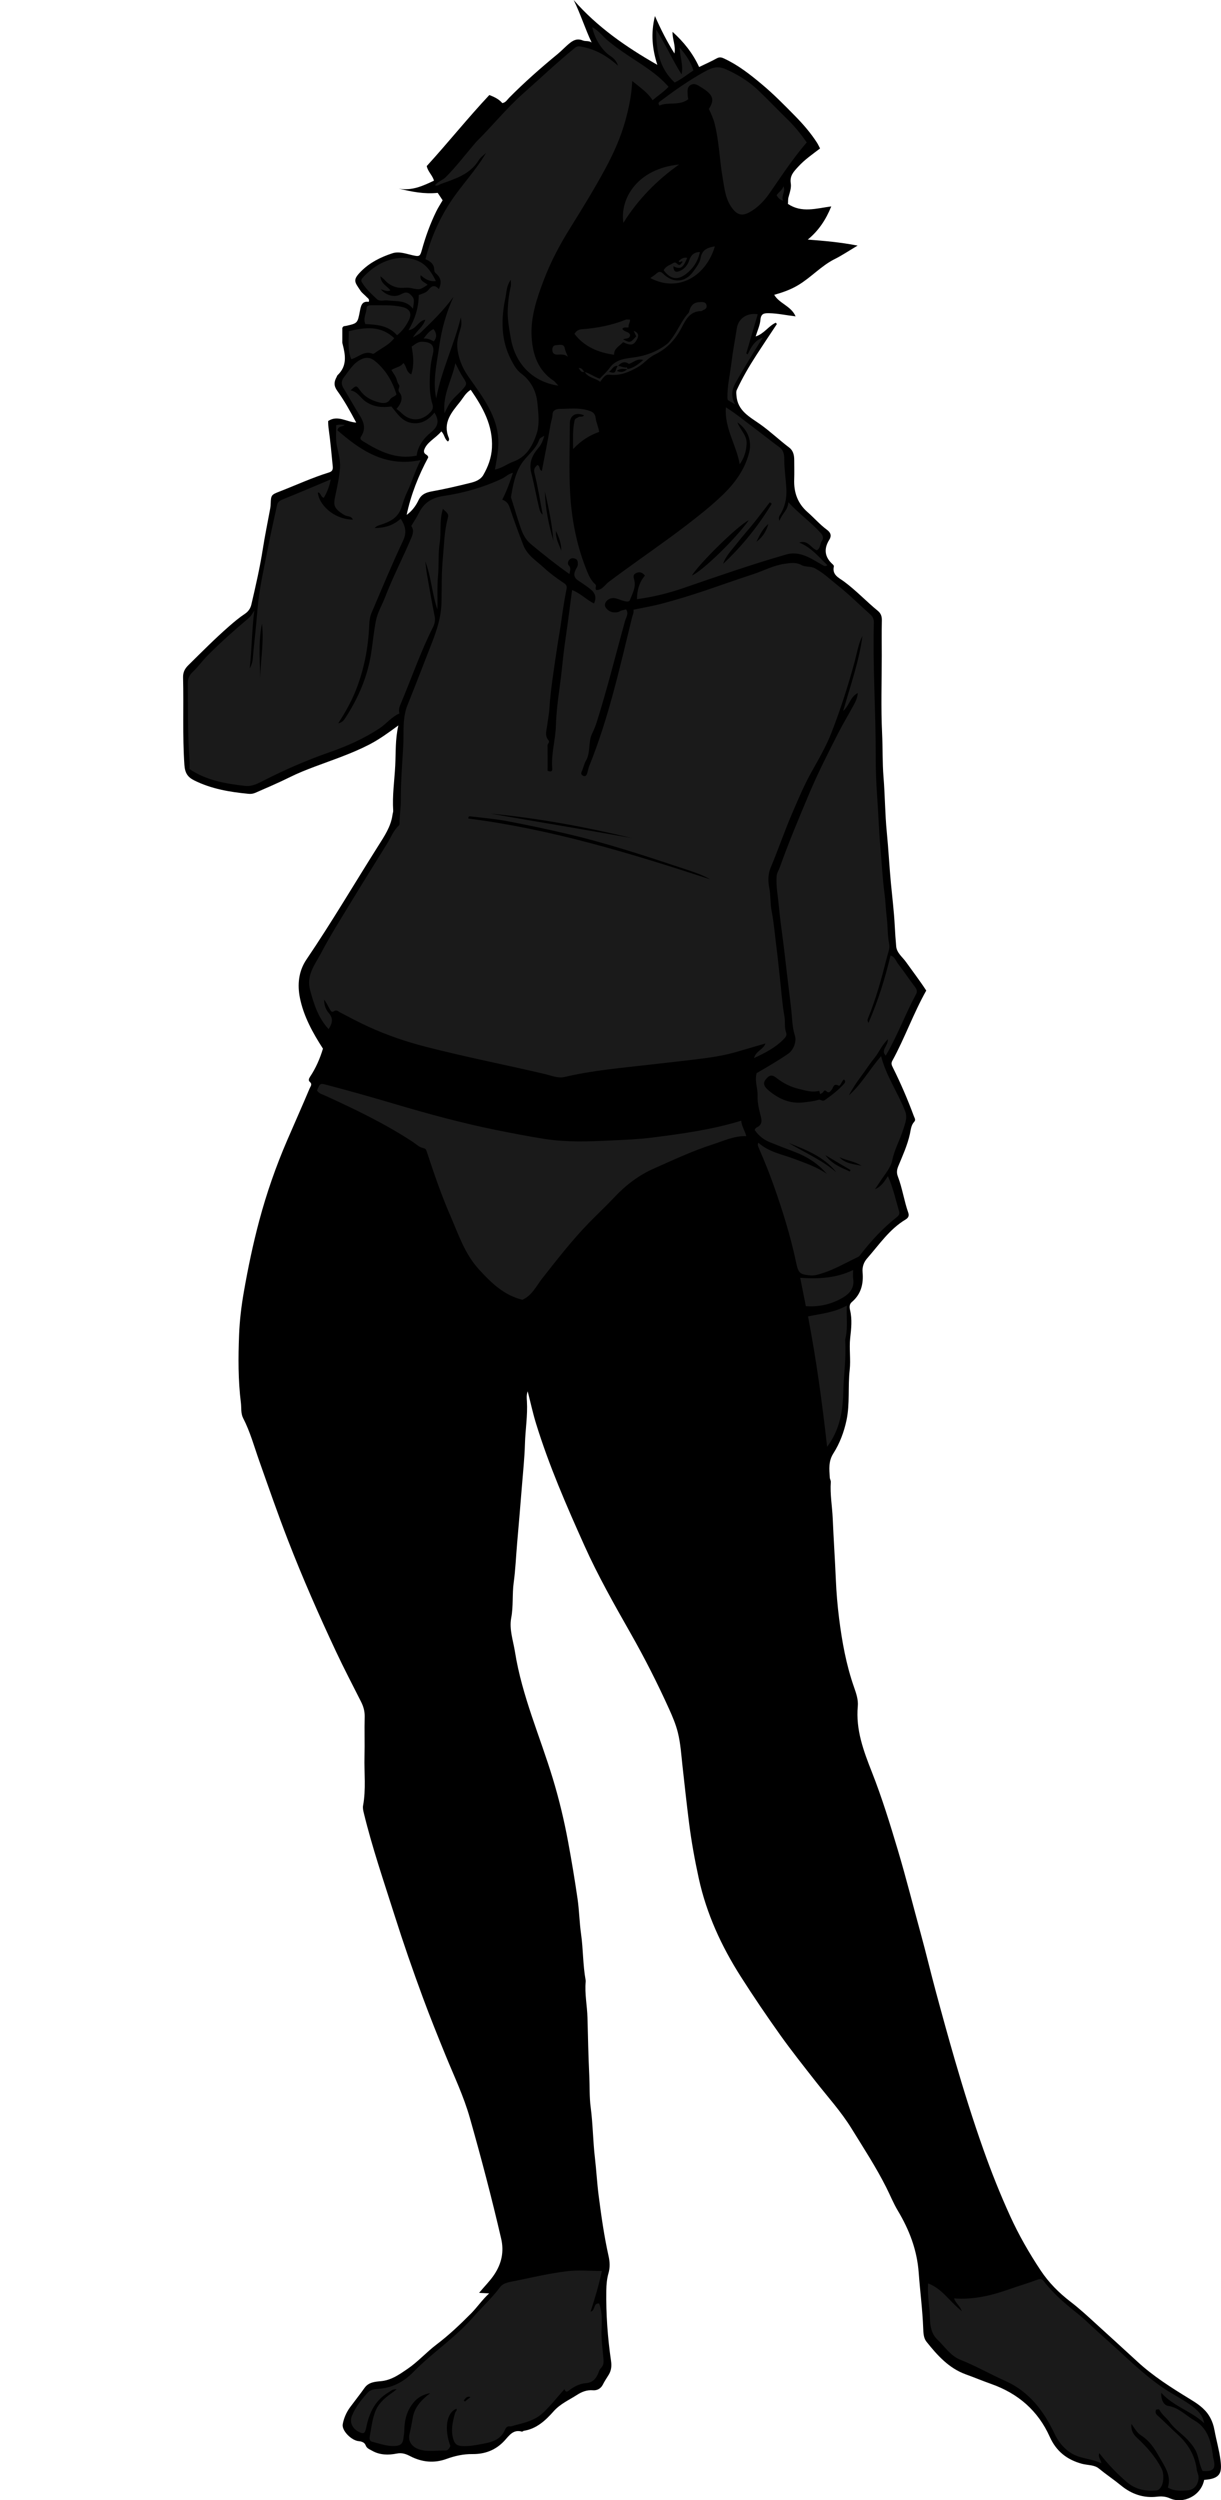 <?xml version="1.0" encoding="utf-8"?>
<!-- Generator: Adobe Illustrator 24.1.3, SVG Export Plug-In . SVG Version: 6.00 Build 0)  -->
<svg version="1.1" id="Layer_1" xmlns="http://www.w3.org/2000/svg" xmlns:xlink="http://www.w3.org/1999/xlink" x="0px" y="0px"
	 width="767.17" height="1570.66" viewBox="0 0 767.17 1570.66" enable-background="new 0 0 767.17 1570.66" xml:space="preserve">
<g>
	<g>
		<path d="M307.33,1440.76c-2.54-0.13-4.16-0.21-6.32-0.32c3.3-4.01,6.7-7.3,9.39-11.28c4.81-7.12,6.37-14.64,4.5-22.73
			c-5.89-25.52-12.57-50.84-19.72-76.04c-3.85-13.56-9.91-26.17-15.19-39.12c-4.92-12.05-9.78-24.12-14.29-36.34
			c-6.32-17.11-12.29-34.32-17.8-51.71c-6.78-21.4-14.08-42.63-19.37-64.48c-0.36-1.5-0.67-3-0.41-4.4
			c1.9-10.23,0.65-20.54,0.9-30.8c0.21-8.33-0.11-16.67,0.12-24.99c0.09-3.45-0.76-6.44-2.26-9.43
			c-5.31-10.53-10.79-20.98-15.79-31.65c-10.79-23.01-21.01-46.27-30.2-70c-6.36-16.4-12.09-33-17.96-49.57
			c-3.2-9.04-5.72-18.38-10.15-26.97c-1.58-3.06-1.02-6.49-1.42-9.65c-1.77-14.18-1.7-28.5-1.14-42.76
			c0.35-8.99,1.43-18.01,2.98-26.88c2.63-15.07,5.75-30.05,9.71-44.87c4.59-17.19,10.44-33.95,17.44-50.21
			c4.7-10.92,9.58-21.79,14.18-32.76c0.6-1.44,1.92-2.61,0.07-4.2c-0.94-0.81-0.54-2.02,0.2-3.14c3.65-5.46,6.23-11.43,8.12-17.68
			c-6.4-9.89-12.13-20.27-14.47-31.84c-1.66-8.24-0.93-16.76,4.15-24.24c15.75-23.23,29.97-47.43,44.95-71.14
			c3.87-6.13,8.12-12.3,9.09-19.86c0.1-0.81,0.47-1.62,0.41-2.42c-0.63-9.47,0.8-18.88,1.28-28.29c0.42-8.17-0.05-16.45,1.97-25.27
			c-6.3,4.63-12.03,8.8-18.35,12.06c-11.04,5.7-22.83,9.55-34.4,13.92c-5.19,1.96-10.34,4-15.3,6.46
			c-7.17,3.56-14.51,6.71-21.85,9.91c-1.5,0.65-2.91,0.76-4.33,0.62c-11.74-1.12-23.27-3.07-34.01-8.41
			c-4.2-2.09-5.85-4.69-6.2-9.77c-1.26-18.28-0.37-36.55-0.84-54.81c-0.08-3.29,1-5.52,3.29-7.78c8.39-8.28,16.68-16.66,25.56-24.42
			c3.21-2.8,6.49-5.56,10.03-7.91c2.26-1.5,3.52-3.58,4.04-5.82c2.69-11.58,5.36-23.17,7.2-34.94c1.33-8.54,3.1-17,4.66-25.5
			c0.18-0.97,0.25-1.96,0.28-2.95c0.19-5.44,0.43-5.59,5.76-7.67c10.31-4.01,20.38-8.67,30.98-11.94c2.11-0.65,2.43-2.07,2.25-3.82
			c-0.76-7.68-1.43-15.37-2.5-23c-0.26-1.82-0.38-3.57-0.38-5.46c6-3.95,11.51,0.61,17.63,0.99c-3.7-6.95-7.42-13.73-11.92-19.97
			c-2.24-3.11-2.08-5.62-0.45-8.57c0.23-0.43,0.34-0.97,0.68-1.29c6.18-5.84,4.89-12.79,3.05-19.85c-0.16-0.63-0.09-1.33-0.09-1.99
			c-0.01-2.81,0-5.62,0-7.81c0.69-1.41,1.46-1.09,2.06-1.22c7.58-1.66,7.5-1.68,8.99-9.41c0.59-3.06,1.18-6.42,5.54-5.73
			c0.68-1.73-0.62-2.29-1.34-3.07c-1.24-1.35-2.83-2.44-3.83-3.93c-3.74-5.56-5.09-6.7,0.29-12.13c5.56-5.61,12.4-8.99,19.72-11.39
			c4.21-1.38,8.46,0.29,12.61,1.21c4.26,0.95,4.77,0.9,5.93-3.29c2.3-8.34,5.23-16.44,9.03-24.21c1.14-2.34,2.58-4.53,4.02-7.01
			c-1.01-1.52-2.08-3.13-3.1-4.66c-8.43,0.88-16.43-0.71-24.52-2.7c8.15,1.56,15.1-1.59,22.16-4.96c-0.84-3.31-3.78-5.56-4.53-9.17
			c13.32-14.59,25.77-30.18,39.33-44.63c3.33,1.26,6.09,2.65,8.16,5.08c2.13-0.35,3.06-2.11,4.29-3.36
			c9.65-9.77,19.93-18.81,30.52-27.52c2.67-2.2,4.98-4.77,7.72-6.94c2.71-2.15,5.09-2.78,8.11-1.52c1.66,0.69,3.62-0.05,5.48,1.28
			c-4.17-8.84-6.98-17.98-11.28-26.69c14.81,16.93,32.87,29.49,52.56,40.71c-3.16-9.86-4.22-19.62-1.5-30.67
			c3.75,8.57,7.56,16.02,12.27,23.55c0.89-4.98-1.39-9.05-1.22-13.62c6.97,6.27,12.72,13.42,16.71,22.11c4-1.94,7.58-3.53,11-5.41
			c1.67-0.92,2.86-0.78,4.55,0c9.02,4.17,16.69,10.23,24.23,16.57c7.26,6.1,13.88,12.85,20.5,19.59
			c5.07,5.16,9.81,10.63,13.74,16.73c0.7,1.08,1.23,2.28,1.96,3.67c-4.8,3.68-9.69,7.03-13.71,11.44
			c-2.78,3.04-5.46,5.66-4.68,10.51c0.44,2.74-0.65,5.81-1.43,8.63c-0.42,1.53-0.2,2.91-0.36,4.26c8.65,5.83,17.75,2.82,27.23,1.56
			c-3.43,8.48-7.98,15.26-14.77,20.85c10.4,0.8,20.43,1.67,31.31,3.77c-5.3,3.15-9.66,6.11-14.33,8.44
			c-8.59,4.29-14.94,11.63-23.13,16.48c-4.71,2.8-9.66,4.54-14.93,6.01c3.2,5.51,10.61,7,13.43,13.53
			c-5.85-0.67-11.27-1.9-16.84-1.99c-3.01-0.04-4.91,0.28-5.24,4.12c-0.29,3.45-1.89,6.78-3.01,10.5c5.34-1.71,8.12-6.61,12.65-8.66
			c0.23,0.29,0.45,0.58,0.68,0.86c-4.3,6.5-8.66,12.97-12.89,19.52c-4.52,7-8.73,14.19-12.25,21.76c-0.57,1.23-0.35,2.26-0.26,3.56
			c0.62,9.64,8.31,13.47,14.78,18.03c6.45,4.56,12.12,10.01,18.39,14.75c2.56,1.94,3.13,4.88,3.13,7.94c0.01,4,0.12,8-0.02,12
			c-0.3,8.17,2.1,15.08,8.42,20.62c4.1,3.59,7.68,7.76,12.1,11.02c2.23,1.64,3.23,3.62,1.53,6.32c-3.6,5.75-2.93,10.93,2.2,15.48
			c0.34,0.3,0.77,0.89,0.68,1.24c-1.27,5.43,3.25,7.21,6.34,9.49c7.59,5.59,14,12.49,21.26,18.43c1.95,1.6,2.62,3.51,2.55,6.07
			c-0.18,7.33-0.06,14.66-0.06,22c0,16.36-0.57,32.74,0.22,49.05c0.44,9.11,0.14,18.24,0.88,27.3c0.95,11.53,0.93,23.12,2.06,34.59
			c1.05,10.63,1.58,21.31,2.58,31.94c0.85,9,1.97,18,2.43,27.07c0.22,4.25,0.51,8.55,0.9,12.8c0.38,4.12,3.92,6.65,6.15,9.78
			c4.27,5.98,8.74,11.82,12.73,17.96c-8.07,14.34-13.49,29.84-21.33,44.15c-0.89,1.63-0.37,2.73,0.31,4.11
			c4.95,9.93,9.34,20.1,13.19,30.52c0.47,1.28,1.39,2.44,0.3,3.63c-2.04,2.21-2.16,5.05-2.75,7.72c-1.56,7.04-4.55,13.58-7.28,20.18
			c-0.98,2.36-1.11,4.29-0.3,6.41c2.86,7.47,3.93,15.44,6.6,22.95c0.74,2.09-0.35,3.33-1.72,4.16c-10.16,6.1-16.63,15.84-24.2,24.46
			c-2.03,2.31-3.13,5.3-2.82,8.68c0.65,7.24-0.94,13.77-6.75,18.7c-1.7,1.45-1.52,3.44-1.12,5.08c1.42,5.91,0.73,11.68,0.08,17.62
			c-0.72,6.59,0.43,13.38-0.31,19.96c-1.19,10.52,0.19,21.21-2,31.59c-1.55,7.33-4.25,14.56-8.24,20.81
			c-3.27,5.11-2.53,10.02-2.28,15.2c0.04,0.89,0.72,1.82,0.65,2.85c-0.54,7.64,0.87,15.19,1.2,22.79
			c0.55,12.87,1.42,25.72,1.97,38.6c0.34,8.03,1.02,16.12,2.02,24.09c1.85,14.7,4.47,29.32,9.42,43.41
			c1.34,3.83,2.73,7.82,2.35,11.96c-1.35,14.74,3.6,28.01,8.86,41.36c6.32,16.05,11.4,32.54,16.33,49.08
			c5.21,17.47,9.63,35.14,14.45,52.7c3.27,11.92,6.12,23.96,9.34,35.9c3.89,14.45,7.86,28.88,12.03,43.25
			c5.49,18.91,11.37,37.7,17.94,56.26c5,14.13,10.54,28.03,16.77,41.69c5.44,11.94,11.89,23.19,19.13,34.1
			c5.15,7.76,11.49,14.13,18.84,19.77c5.74,4.4,11.07,9.35,16.42,14.24c8.55,7.8,17.13,15.57,25.64,23.42
			c9.75,8.99,20.95,16.11,32.26,23.03c4.84,2.96,9.75,5.98,12.87,11.16c1.73,2.89,2.7,5.84,3.29,9.1
			c1.13,6.24,2.96,12.38,3.73,18.66c0.94,7.62,0.18,11.58-10.28,12.28c-1.9,9.97-13.11,15.33-21.48,11.6
			c-2.79-1.24-5.28-1.38-8.31-1.03c-8.34,0.96-15.88-1.67-22.36-6.98c-4.56-3.74-9.47-7.02-14.04-10.76
			c-2.89-2.36-7.09-1.99-10.66-2.96c-9.45-2.58-16.12-7.92-20.17-16.95c-7.34-16.39-19.89-27.21-36.76-33.18
			c-5.37-1.9-10.62-4.1-15.98-6.03c-10.72-3.88-17.93-12.02-24.74-20.55c-1.82-2.29-1.91-5.52-2.02-8.39
			c-0.44-11.69-1.98-23.28-2.83-34.91c-1.04-14.33-5.91-26.94-13.14-39.02c-2.76-4.62-4.78-9.68-7.21-14.5
			c-6.47-12.85-14.33-24.88-21.87-37.11c-6.56-10.64-14.96-19.85-22.62-29.64c-7.45-9.53-14.98-19-22.02-28.86
			c-8.62-12.1-16.95-24.38-24.93-36.91c-12.2-19.15-21.54-39.47-26.4-61.71c-2.54-11.64-4.66-23.35-6.15-35.2
			c-1.47-11.72-2.76-23.45-4.05-35.18c-0.79-7.13-1.22-14.39-2.97-21.36c-1.26-5.01-3.31-9.88-5.45-14.61
			c-7.34-16.24-15.4-32.1-24.21-47.61c-10.24-18.05-20.52-36.15-29.02-55.09c-11.27-25.09-22.28-50.33-30.4-76.7
			c-2-6.49-3.41-13.13-5.24-20.22c-0.88,2.45-0.6,4.41-0.49,6.29c0.53,8.97-0.99,17.85-1.24,26.8c-0.25,9.02-1.25,18.07-1.95,27.1
			c-0.92,11.8-1.96,23.6-2.97,35.4c-0.71,8.2-1.03,16.47-2.14,24.58c-1.01,7.39-0.16,14.79-1.56,22.17
			c-1.35,7.16,1.25,14.31,2.38,21.43c4.37,27.54,15.72,53.01,23.74,79.46c3.98,13.11,7.15,26.39,9.64,39.84
			c2.2,11.87,4.19,23.8,5.92,35.75c1.06,7.31,1.16,14.76,2.2,22.07c1.37,9.61,1.11,19.36,2.86,28.92c0.06,0.32,0.08,0.67,0.05,1
			c-0.72,7.65,0.94,15.18,1.13,22.8c0.31,12.1,0.55,24.21,1.13,36.29c0.32,6.6,0.01,13.28,0.87,19.8
			c1.41,10.61,1.43,21.31,2.68,31.94c0.92,7.81,1.32,15.75,2.33,23.56c1.65,12.78,3.44,25.57,6.26,38.17
			c0.81,3.61,0.94,7.11-0.09,10.71c-0.99,3.48-1.3,7.06-1.36,10.72c-0.23,14.89,0.84,29.67,2.99,44.4c0.43,2.92,0.23,5.85-1.47,8.61
			c-1.27,2.07-2.65,4.09-3.75,6.3c-1.15,2.29-3.5,3.68-6.14,3.45c-3.86-0.34-7.1,1-10.19,3c-4.99,3.22-10.35,5.47-14.62,10.3
			c-4.82,5.45-10.55,10.89-18.54,12.14c-0.47,0.07-0.98,0.64-1.34,0.53c-5.45-1.58-8,2.55-10.89,5.68
			c-5.49,5.94-12.24,8.52-20.22,8.43c-5.61-0.06-11.01,1.15-16.3,3.07c-7.76,2.83-15.33,2.04-22.66-1.71
			c-2.69-1.38-5.12-2.38-8.68-1.66c-5.04,1.02-10.56,0.97-15.41-1.84c-1.5-0.87-3.22-1.34-3.99-3.39c-0.64-1.7-2.32-2.4-4.42-2.59
			c-4.49-0.41-10.7-6.62-9.97-10.63c0.67-3.72,2.26-7.48,4.62-10.67c3.01-4.07,6.18-8.04,9.11-12.18c2.53-3.58,6.63-3.87,10.13-4.18
			c6.64-0.59,11.59-4.16,16.7-7.63c6.68-4.54,12.06-10.65,18.5-15.52c7.8-5.9,14.84-12.63,21.73-19.56
			C299.9,1449.36,302.82,1444.96,307.33,1440.76z M255.5,323.48c3.48-2.55,5.78-5.71,7.44-9.21c1.8-3.81,4.78-4.93,8.69-5.63
			c8.17-1.46,16.26-3.38,24.32-5.38c2.98-0.74,6.1-2.05,7.71-4.84c3.03-5.26,5.11-10.86,5.43-17.09
			c0.72-14.11-5.75-25.43-13.32-36.44c-3.22,1.95-4.72,5.06-6.75,7.59c-5.24,6.51-11.05,13.09-7.03,22.61
			c0.25,0.58,0.35,1.57-0.55,2.27c-2.23-1.47-2.13-4.54-4.16-6.33c-3.69,4.42-9.44,6.87-10.87,11.99c-0.29,2.83,2.45,2.19,2.65,4.35
			C263.01,298.61,258.2,310.67,255.5,323.48z"/>
	</g>
	<g>
		<path fill="#1A1A1A" d="M357.8,360.63c-8.52-5.99-16.42-12.33-24.22-18.8c-3.32-2.76-5.12-6.36-6.45-10.23
			c-2.06-6-3.85-12.09-5.74-18.14c-0.15-0.47-0.38-0.99-0.3-1.44c1.33-7.85,2.76-15.85,7.67-22.25c3.38-4.41,8.02-7.88,9.96-13.35
			c0.54-1.52,1.8-1.71,3.29-2.68c-0.92,3.01-1.66,5.23-3.7,7.63c-3.59,4.22-6.2,9.09-4.52,15.63c1.94,7.53,3.21,15.27,5.16,22.84
			c0.33,1.28,0.7,2.37,2.03,3.5c-1.7-8.96-3.03-17.63-5.16-26.1c-0.68-2.7,0.38-3.68,1.72-5.08c2.01,0.23,0.86,2.98,2.91,3.69
			c1.9-9.96,3.85-19.64,5.5-29.36c0.35-2.09,1.2-4.04,1.23-6.26c0.04-2.67,2.69-3.37,4.7-3.37c5.76,0,11.57-0.83,17.28,0.86
			c2.63,0.78,4.66,1.44,5.1,4.93c0.35,2.79,1.75,5.55,2.22,8.67c-5.79,2.07-11.21,5.25-16.39,10.79
			c-0.07-6.64-0.32-12.25,0.91-17.89c0.34-1.55,1.58-1.49,2.39-2.17c0.99-0.83,2.71,0.38,3.5-1.19c-5.21-2.08-8.84,0.08-8.85,5.26
			c-0.02,14.33-0.6,28.69,0.15,42.99c0.86,16.33,3.87,32.4,9.87,47.76c1.43,3.66,2.83,7.41,5.82,10.06c1.43,1.26-0.38,2.46,0.75,3.7
			c3.66,0.26,5.4-3.23,7.79-5.02c12.67-9.53,25.71-18.54,38.51-27.89c7.14-5.21,14.14-10.59,21.03-16.16
			c3.84-3.1,7.58-6.39,11.12-9.71c8.17-7.65,14.94-16.62,17.68-27.78c1.4-5.71,0.2-13.49-7.41-18.7c1.87,4.91,5.96,8.09,5.77,13.22
			c-0.18,4.82-1.54,9.07-4.35,13.09c-2.03-12.03-9.67-22.58-8.69-35.78c6.21,3.86,11.46,8.25,16.92,12.32
			c5.64,4.2,11.1,8.64,16.78,12.77c3.03,2.21,2.99,5.73,3.01,8.44c0.04,6.15,1.09,12.18,1.32,18.3c0.21,5.46-0.9,10.39-3.59,15.09
			c-0.59,1.03-1.72,2.03-0.79,4.43c1.48-4.43,5.37-6.69,5.61-11.71c6.45,6.99,13.9,12.3,20.08,19.01c1.55,1.69,2.32,3.35,0.97,5.28
			c-1.28,1.83-0.78,4.61-3.14,5.87c-3.7-1.2-5.44-6.7-11.06-4.85c7.69,3.18,12.31,9.08,17.69,14.24c-1.39,0.99-2.2,0.37-3.26-0.22
			c-5.97-3.31-11.62-7.5-18.98-7.16c-1.48,0.07-2.84,0.4-4.29,0.82c-21.6,6.23-42.8,13.63-64.04,20.93
			c-9.3,3.19-18.94,5.61-29.08,6.95c0.02-5.59,1.43-10.65,4.96-14.79c-1.92-2.61-4.22-2.43-6.05-1.29
			c-1.84,1.14-0.73,3.07-0.43,4.91c0.69,4.16-1.47,7.93-2.9,11.67c-0.62,1.62-2.92,0.9-4.5,0.45c-1.72-0.49-3.38-1.32-5.12-1.58
			c-3.1-0.45-6.05,1.75-6.11,4.27c-0.05,2.04,2.92,4.58,5.54,4.65c1.31,0.03,2.58,0.08,3.85-0.69c1.07-0.65,2.45-0.78,3.87-1.19
			c1.95,2.58-0.03,5.14-0.63,7.31c-5.86,21.16-11.13,42.48-17.74,63.43c-0.78,2.48-1.78,4.91-2.91,7.25
			c-2.63,5.41-0.83,11.77-3.92,17.11c-1.21,2.08-1.61,4.61-2.66,6.81c-0.75,1.57,0.12,2.28,1.15,2.73c1.13,0.5,1.89-0.48,2.22-1.4
			c0.55-1.53,0.72-3.2,1.32-4.7c12.25-30.22,19.23-61.96,26.96-93.48c0.38-1.56,1.2-3.02,0.9-4.86c6.21-1.3,12.15-2.29,17.95-3.83
			c9.27-2.46,18.43-5.27,27.53-8.35c9.85-3.34,19.66-6.83,29.55-10.07c6.63-2.17,12.83-5.57,19.88-6.58
			c3.65-0.52,7.23-1.1,10.59,0.76c2.67,1.47,5.71,0.58,8.53,2.09c5.29,2.83,9.54,6.94,14.11,10.57c7.23,5.73,13.8,12.28,20.7,18.44
			c1.61,1.43,2.24,3.03,2.18,5.21c-0.75,27.77,1.24,55.51,1.18,83.29c-0.02,8.56,0.27,17.22,0.9,25.79
			c0.79,10.86,1.11,21.77,2.08,32.59c0.85,9.47,1.28,18.99,2.55,28.45c0.67,4.99,0.79,10.21,1.42,15.25
			c0.68,5.53,0.4,11.12,1.54,16.64c0.48,2.35-0.68,5.09-1.32,7.6c-3.36,13.24-6.9,26.44-12.12,39.11c-0.26,0.63-0.34,1.26,0.38,2.65
			c6.1-13.96,10.41-27.89,13.85-42.32c2.67,0.59,3.39,3.44,4.89,5.37c3.61,4.64,6.84,9.56,10.42,14.22
			c1.16,1.52,1.66,2.97,0.81,4.54c-6.83,12.64-11.75,26.21-19.09,38.73c-3.39-3.5,1.47-5.9,1.33-10.28
			c-4.01,3.88-5.58,8.25-8.36,11.65c-3.13,3.81-5.71,7.98-8.67,11.9c-2.79,3.7-5.29,7.63-7.55,11.73
			c7.99-6.98,13.05-16.39,20.31-24.67c3.31,12.81,10.76,23.15,15.2,34.82c1.5,3.94-0.21,7.84-1.45,11.73
			c-2.02,6.34-5.38,12.11-6.71,18.82c-0.95,4.81-4.73,8.85-7.45,13.11c-0.92,1.43-1.89,2.83-3.42,5.12
			c4.22-1.82,5.85-4.89,8.14-8.21c3.39,7.66,4.91,15.07,7.05,22.27c0.41,1.38-0.29,2.51-1.46,3.43
			c-8.48,6.69-15.79,14.54-22.42,23.03c-0.61,0.78-1.05,1.6-1.99,2.05c-7.52,3.55-14.71,7.81-22.72,10.33
			c-2.33,0.73-4.76,1.46-7.04,1.25c-6.89-0.62-7.68-1.29-9.18-8.4c-3.47-16.45-8.47-32.43-14.07-48.25
			c-2.83-7.99-6.03-15.82-9.39-23.58c-0.42-0.96-0.86-1.76-0.2-3.16c6.4,5.83,14.75,7.24,22.41,10.12
			c7.1,2.68,14.27,5.08,20.61,9.47c-5.5-6.44-12.34-10.82-20.16-13.78c-5.17-1.96-10.33-3.95-15.46-6.02
			c-3.73-1.51-6.94-3.79-9.66-7.68c-0.14-0.31,0.71-1.43,0.93-1.53c4.47-2.03,3.37-5.18,2.42-8.86c-0.93-3.6-1.71-7.35-1.57-11.18
			c0.17-4.61-1.95-9.1-0.62-14.23c6.5-3.79,13.42-7.74,19.96-12.28c3.19-2.22,5.29-7.57,4.1-11.27c-1.83-5.7-1.73-11.63-2.42-17.47
			c-0.9-7.65-1.84-15.29-2.75-22.94c-0.76-6.35-1.43-12.71-2.27-19.05c-0.98-7.46-2.01-14.95-2.7-22.42
			c-0.55-6.05-1.8-12.11-1.34-18.28c0.15-2.11,1.3-3.67,1.95-5.5c5.53-15.5,11.89-30.66,18.27-45.82
			c5.52-13.12,11.94-25.81,18.41-38.46c3.12-6.1,6.66-11.98,9.94-18c1.23-2.26,2.22-4.63,2.44-7.3c-4.71,2.27-5.17,7.67-9.2,11.27
			c4.57-16.05,10.01-31.19,12.11-47.14c-2.6,4.96-3.37,10.45-4.79,15.73c-4.11,15.26-8.95,30.34-14.66,45.01
			c-3.33,8.56-8.1,16.76-12.65,24.88c-4.48,8-8,16.42-11.62,24.77c-4.98,11.49-9.01,23.38-13.86,34.93
			c-1.79,4.27-1.8,8.62-1.01,12.65c0.99,5.05,0.59,10.13,1.58,15.17c1.41,7.2,1.95,14.58,2.91,21.88c0.88,6.66,1.5,13.38,2.25,20.07
			c0.9,7.97,1.4,15.99,2.84,23.91c0.61,3.37-0.18,6.9,1.08,10.28c0.64,1.72-0.56,3.04-1.81,4.3c-5.05,5.12-11.29,8.3-18.38,11.61
			c1.18-4.49,6-5.46,7.17-9.17c-6.17,1.8-12.3,3.59-18.45,5.37c-6.44,1.86-12.98,3.02-19.64,3.9c-11.55,1.52-23.12,2.71-34.68,4.05
			c-17.85,2.08-35.81,3.56-53.38,7.72c-4.27,1.01-8.4-0.89-12.55-1.86c-24.88-5.83-49.99-10.73-74.74-17.11
			c-12.29-3.16-24.29-7.25-35.9-12.55c-6.11-2.79-11.99-5.91-17.9-9.03c-1.13-0.6-2.26-1.92-4.02-0.68c-1.3,0.92-2.03-0.5-2.57-1.5
			c-1.07-1.98-2.08-4.01-3.44-5.86c-0.1,3.18,0.97,6.2,2.84,8.34c3.15,3.6,2.26,6.66-0.04,10.2c-6.47-6.98-9.18-15.46-11.6-24.41
			c-2.58-9.54,3.04-16.11,6.78-23.23c5.68-10.81,12.22-21.18,18.57-31.63c7.53-12.41,15.22-24.73,22.88-37.06
			c2.41-3.88,3.98-8.3,7.42-11.51c0.69-0.65,0.51-1.54,0.53-2.35c0.07-4.45,0.81-8.95,0.79-13.3c-0.06-11.47,0.86-22.89,1.52-34.28
			c0.49-8.58-0.69-17.47,2.7-25.85c5.18-12.83,10.1-25.76,15.15-38.65c3.28-8.38,6-16.65,6.2-26.03c0.19-8.91-0.05-17.91,0.78-26.8
			c0.82-8.63,0.88-17.44,3.16-25.83c0.86-3.17-0.85-3.57-3.05-5.94c-2.37,7.59-0.97,14.55-2,21.19c-1.08,6.95-0.44,14.16-1.1,21.28
			c-0.64,6.86-0.14,13.82-0.4,20.75c-3.35-9.89-3.85-20.39-7.58-30.22c0.37,2.88,0.62,5.77,1.12,8.62
			c1.52,8.67,3.06,17.34,4.78,25.97c0.51,2.56-0.02,4.71-1.13,6.92c-7.93,15.74-13.59,32.44-20.47,48.63
			c-0.76,1.78-1.12,3.57-0.55,5.41c-5.08,2.26-8.33,6.64-12.72,9.51c-9.75,6.38-20.33,11.09-31.26,14.89
			c-14.06,4.89-27.63,10.8-40.88,17.53c-3.73,1.89-7.53,4.11-12.06,3.6c-12.2-1.4-24.24-3.36-34.96-10.58c0-1.9,0.13-3.9-0.02-5.88
			c-1.23-15.92-0.86-31.86-1.06-47.8c-0.04-3.12,0.9-5.26,3.11-7.36c3.34-3.18,6.02-6.99,9.29-10.29
			c8.17-8.23,16.82-15.92,25.68-23.37c1.75-1.47,2.53-3.15,3.71-4.92c-1.55,11.77-1.47,23.61-2.91,36.44
			c2.17-3.83,1.94-6.93,2.26-10c0.95-9.14,1.92-18.29,2.66-27.42c1.03-12.64,3.95-24.85,6.31-37.2c1.8-9.43,3.96-18.8,6-28.18
			c0.42-1.94,1.82-2.76,3.68-3.51c9.97-4.01,19.86-8.24,30.03-12.5c-0.79,4.06-2.18,7.89-4.36,11.57c-2.04-0.4-1.75-3.24-3.75-3.37
			c0.44,7.03,9.29,16.83,21.99,17.09c-0.97-2.52-3.61-1.85-5.3-2.87c-7.17-4.34-6.93-6.52-5.68-12.37
			c1.23-5.72,2.47-11.56,2.91-17.32c0.33-4.32-0.95-9.06-1.9-13.49c-0.97-4.51-0.44-8.83-0.51-13.23c1.87-0.63,3.47-0.36,5.36-0.25
			c-1.38,1.41-3.72,0.33-4.61,3.36c14.54,12.62,30.02,23.38,52.34,18.76c-3.72,7.14-5.47,13.77-8.42,19.87
			c-1.5,3.12-2.56,6.42-3.55,9.59c-2.13,6.83-7.34,9.27-13.18,11.18c-1.27,0.41-2.48,0.63-3.77,2.07c6.39-0.09,11.76-1.7,16.4-5.91
			c2.85,4.55,4.02,8.45,1.47,13.84c-7.04,14.86-13.3,30.1-19.77,45.23c-1.02,2.39-1.4,4.97-1.5,7.66
			c-0.58,14.46-3.28,28.47-8.78,41.97c-2.78,6.81-6.37,13.11-10.69,19.89c2.62-0.62,3.59-2.06,4.47-3.42
			c8.08-12.43,13.87-25.73,16.19-40.53c1.09-6.95,1.68-13.99,3.08-20.85c1.02-5.01,3.84-9.64,5.71-14.5
			c4.8-12.5,10.98-24.38,16.22-36.68c1.2-2.81,2.12-5.33,0.2-8.02c1.58-2.67,3.34-5.24,4.7-8c3.21-6.51,8.13-9.75,15.53-10.85
			c12.72-1.88,25.12-5.39,36.84-10.91c2.16-1.02,3.82-2.94,6.84-3.67c-1.93,5.92-3.88,11.36-6.74,16.91
			c2.71,0.94,3.88,2.51,4.72,5.05c2.62,7.86,5.48,15.65,8.48,23.39c2.54,6.55,8.09,9.81,12.72,14.08c3.95,3.65,8.32,6.91,12.82,9.86
			c1.67,1.09,1.97,2.17,1.69,3.58c-1.28,6.41-2.3,12.85-3.18,19.33c-0.79,5.82-1.88,11.61-2.75,17.42
			c-0.95,6.3-1.89,12.61-2.76,18.91c-0.89,6.49-1.73,13.03-2.11,19.57c-0.2,3.48-0.93,6.85-1.33,10.27
			c-0.4,3.43-1.87,6.65,0.83,9.79c0.95,1.11-0.68,2.01-0.66,3.2c0.1,5.3,0.04,10.61,0.04,15.85c1.88,0.78,3.09,0.56,2.92-1.32
			c-0.83-9.15,2.03-17.98,2.29-27.08c0.24-8.29,1.33-16.64,2.47-24.94c0.91-6.64,1.55-13.37,2.32-20.06
			c0.75-6.5,1.79-12.96,2.66-19.44c0.91-6.78,1.79-13.57,2.72-20.69c5.22,1.96,8.95,6.08,13.75,8.45c2.35-4.98-0.36-7.69-3.48-9.99
			c-2.1-1.54-4.26-3.04-6.44-4.45c-3.16-2.06-2.76-4.51-1.43-7.11c0.53-1.03,1.23-1.88,1.2-3.13c-0.03-1.37,0.01-2.79-1.49-3.39
			c-1.25-0.5-2.61-0.6-3.72,0.46c-1.13,1.08-1.3,2.82-0.52,3.64C359.1,356.98,358.04,358.62,357.8,360.63z M514.74,685.27
			c-4.46,1.25-8.69-0.23-12.94-1.23c-5.14-1.2-9.71-3.57-13.9-6.82c-1.55-1.2-3.44-2.53-5.68-0.32c-2.88,2.85-3.05,4.95,0.74,8.16
			c6.33,5.36,13.68,8.56,22.08,7.47c3.05-0.4,6.25-0.63,9.21-1.6c1.48-0.48,2.33,1.37,4.08,0.12c4.31-3.06,8.45-6.24,11.99-10.18
			c0.82-0.91,1.08-1.8-0.09-2.75c-1.45,1.1-2.19,4.44-3.28,3.9c-3.44-1.71-3.22,1.25-4.41,2.58c-0.86,0.96-1.6,2.58-3.44,0.84
			c-1.31-1.24-1.71,0.84-2.6,1.25c-0.4,0.18-0.77,0.41-1.2,0.64C515.12,686.59,514.94,685.97,514.74,685.27z M446.24,552.43
			c-4.81-2.78-10.04-4.52-15.26-6.26c-25.14-8.37-50.26-16.71-76.14-22.67c-12.05-2.78-24.13-5.37-36.27-7.66
			c-7.68-1.45-15.52-2.07-23.3-3.01c-0.76-0.09-1.1,0.55-0.98,1.39C346.43,520.89,396.44,536.12,446.24,552.43z M308.03,511.11
			c29.67,5.15,59.39,10.07,89.05,15.4C367.73,519.44,338.12,513.97,308.03,511.11z M470.46,326.84c-6.47,2.92-31,27.07-35.72,34.7
			C441.02,359.01,461.85,338.92,470.46,326.84z M484.91,316.47c-0.41-0.3-0.83-0.61-1.24-0.91c-3.35,4.34-6.64,8.74-10.07,13.02
			c-3.38,4.22-7.04,8.22-10.35,12.5c-3.23,4.2-7.17,7.97-8.92,13.17C466.32,343.03,476.45,330.4,484.91,316.47z M495.47,718
			c10.08,6.08,21,10.71,30.06,18.51C517.71,726.63,506.55,722.39,495.47,718z M163.64,430.66c-0.68-12.96,2.53-25.86,0.96-38.87
			C161.98,404.68,163.51,417.68,163.64,430.66z M347.73,339.8c-0.86-10.51-3.01-20.81-5.38-31.08
			C342.62,319.33,344.75,329.63,347.73,339.8z M533.94,735.95c0.15-0.3,0.31-0.6,0.46-0.91c-5.28-3.12-10.55-6.24-15.83-9.36
			C522.51,731.15,528.3,733.41,533.94,735.95z M482.79,329.2c-3.75,2.93-5.44,7.15-7.51,11.13
			C479.19,337.5,481.5,333.66,482.79,329.2z M541.33,732.39c-4.26-2.88-9.42-3.27-13.93-5.45
			C531.16,731.15,536.43,731.25,541.33,732.39z M349.36,333.65c-0.47,4.57,1.92,8.32,3.3,12.36
			C352.75,341.58,351.23,337.56,349.36,333.65z"/>
		<path fill="#1A1A1A" d="M310.97,295c1.2-6.8,2.43-12.87,2.11-19.11c-0.35-6.84-2.53-13.14-5.61-19.09
			c-3.75-7.25-8.72-13.78-13.36-20.48c-3.89-5.61-6.36-11.89-6.81-18.6c-0.25-3.77,0.96-7.76,2.11-11.47
			c0.72-2.34,0.53-4.46,0.12-6.78c-4.19,17.2-12.18,33.24-15.46,50.8c-2.31-10.98,0.36-21.74,1.89-32.61
			c1.52-10.85,4.39-21.22,9-31.24c-6.07,8.38-13.33,15.49-20.66,22.52c-1.07,1.03-2.55,1.64-4.86,3.07
			c2.52-4.49,6.42-6.62,7.77-11.17c-4.59,0.85-5.65,5.97-10.51,6.59c3.96-6.92,6.37-14.06,6.4-22.08c2.15-0.88,4.68-1.33,6.21-3.36
			c1.98-2.61,4.1-3.16,6.43-0.36c1.85-4.05,1.43-7-1.74-9.77c-1.14-1-1.13-1.58-1.21-2.99c-0.17-2.93-2.47-4.83-5.48-6.05
			c3.24-12.84,8.36-24.62,15.54-35.66c7.01-10.78,16.09-19.96,22.6-31.19c-1.58,1.55-3.55,2.85-4.66,4.68
			c-5.51,9.06-14.97,11.7-23.99,15.01c-0.95,0.35-1.92,1.4-3.5,0.71c1.88-2.39,4.84-3.14,6.81-5.13c6.51-6.55,12.09-13.9,18.07-20.9
			c0.43-0.5,0.84-1.03,1.31-1.5c9.93-9.81,18.68-20.77,29.14-30.03c10.85-9.61,21.37-19.6,32.61-28.77
			c1.28-1.04,2.26-1.07,3.94-0.76c8.59,1.56,15.88,5.52,23.17,12.06c-1.22-3.72-3.32-5.13-5.4-6.56
			c-4.88-3.37-9.44-10.7-10.82-17.69c3.99,2.14,6.51,5.64,9.61,8.28c8.16,6.93,17.43,12.17,26.08,18.33
			c4.46,3.18,8.58,6.64,12.25,10.84c-2.98,3.14-6.53,5.43-10.04,8.42c-3.16-4.97-8.01-8.08-12.78-12.07
			c-0.4,8.7-2.07,16.63-4.21,24.48c-2.88,10.6-7.33,20.6-12.5,30.2c-6.89,12.78-14.48,25.16-22.17,37.49
			c-6.41,10.27-12.13,20.93-16.46,32.25c-4.5,11.79-8.67,23.73-7.86,36.66c0.7,11.06,4.11,20.84,13.92,27.31
			c0.54,0.36,0.96,0.92,1.42,1.4c0.45,0.48,0.86,0.98,1.41,1.61c-15.99-2.35-27.06-13.58-29.84-29.7
			c-1.03-6.01-2.19-11.96-1.94-18.09c0.2-4.92,0.76-9.77,1.89-14.57c0.25-1.09,0.04-2.29,0.04-4.14c-2.78,3.74-2.64,7.69-3.37,11.19
			c-2.76,13.25-2.98,26.44,3.48,38.93c1.67,3.22,3.41,6.49,6.35,8.69c6.33,4.74,9.58,11.27,10.28,18.8
			c0.6,6.52,1.53,13.28-0.71,19.7c-2.59,7.44-6.37,13.97-14.46,16.92C318.82,291.35,315.6,294,310.97,295z"/>
		<path fill="#1A1A1A" d="M199.17,685.09c2.02-4.83,1.96-4.62,6.59-3.41c13.99,3.67,27.89,7.61,41.76,11.72
			c21.21,6.29,42.53,12.11,64.26,16.5c10.23,2.06,20.47,4.05,30.76,5.65c13.66,2.12,27.52,1.58,41.25,0.92
			c8.52-0.41,17.1-0.71,25.6-1.78c18.94-2.39,37.84-4.98,56.35-10.65c0.17,3.43,2.33,6.27,3.14,9.71
			c-7.59-0.25-14.36,3.04-21.29,5.27c-12.56,4.04-24.52,9.67-36.59,15.01c-9.72,4.3-17.73,10.42-24.9,18.04
			c-5.14,5.46-10.63,10.57-15.86,15.94c-10.67,10.96-20.04,23.02-29.48,35.03c-3.76,4.78-6.45,10.83-12.54,13.51
			c-11.54-2.84-19.41-10.46-27.24-19.02c-9-9.83-12.84-21.89-17.9-33.5c-5.79-13.28-10.47-26.98-14.99-40.73
			c-0.44-1.35-0.8-1.75-2.45-2.13c-2.37-0.55-4.41-2.58-6.58-4c-17.27-11.31-35.81-20.21-54.54-28.77
			C202.64,687.55,200.42,687.03,199.17,685.09z"/>
		<path fill="#1A1A1A" d="M726.4,1513.8c-1.04,2.37,0.59,3.35,1.76,4.42c4.02,3.68,7.84,7.57,11.88,11.25
			c6.33,5.77,10.82,13.1,11.89,21.94c0.2,1.66,1.12,3.02,1.14,4.77c0.05,4.52-2.65,8.12-7.12,8.35c-3.9,0.2-7.92,0.67-12.18-1.8
			c2.42-7.53-2.11-13.44-5.63-19.67c-2.84-5.01-5.93-9.73-10.98-12.94c-2.76-1.75-4.4-4.68-6.28-7.42c-0.36,3.5,0.84,6.32,3.37,8.65
			c6.21,5.72,11.74,11.97,15.64,19.57c1.61,3.13,1.39,9.5-0.86,12.1c-0.63,0.73-1.3,1.46-2.44,1.55
			c-6.96,0.56-13.13-0.54-18.79-5.44c-6.2-5.37-11.81-11.19-17.06-18.01c-1.16,2.61,1.09,3.95,1.21,6.37
			c-6.46-3.13-13.57-2.75-19.38-6.68c-4.45-3.01-7.59-6.8-9.93-11.77c-6.78-14.36-15.96-26.62-31.13-33.36
			c-9.4-4.18-18.36-9.34-27.93-13.14c-6.47-2.57-9.91-8.29-14.59-12.76c-3.97-3.79-4.59-8.85-4.7-13.49
			c-0.17-7.1-1.68-14.13-1.16-21.81c9,3.37,13.57,11.53,21.24,17.46c-1.39-3.6-4.13-5.26-4.89-8.05
			c11.88,0.93,23.17-1.69,34.26-5.61c5.98-2.11,12.07-3.89,18-6.11c1.95-0.73,3.02-0.49,4.21,1.07
			c6.05,7.94,13.64,14.26,21.39,20.43c3.23,2.57,6.2,5.46,9.2,8.24c4.97,4.61,10.1,9.07,15.1,13.64
			c10.4,9.52,20.61,19.34,32.68,26.84c5.39,3.35,11.08,6.23,16.04,10.26c3.1,2.52,5.56,5.39,6.21,9.62
			c-8.07-7.59-19.27-10.49-26.94-19.08c-0.28,4.02,1.47,7.81,4.3,8.24c6.72,1.03,11.08,6.02,16.54,9.15
			c8.12,4.67,10.27,12.61,11.5,21.04c0.14,0.97,0.17,1.92,0.43,2.91c1.73,6.42,0,8.33-6.84,7.76c-1.76-3.5-2.24-7.42-3.57-11.05
			c-1.18-3.22-3.2-5.65-5.56-8.26c-3.64-4.01-8.32-6.87-11.51-11.33c-1.93-2.69-4.86-4.62-6.41-7.71
			C728.22,1513.36,727.29,1513.65,726.4,1513.8z"/>
		<path fill="#1A1A1A" d="M354.63,1500.93c-4.82,5.37-8.96,10.79-13.93,15.28c-4.64,4.2-10.84,5.82-16.88,7.31
			c-1.1,0.27-2.47,0.88-3.23,0.78c-2.63-0.34-3,1.58-3.74,3.06c-2.76,5.51-8.1,6.88-13.32,7.87c-4.32,0.82-8.71,1.69-13.23,1.43
			c-2.86-0.17-4.44-1.03-5.37-3.95c-1.86-5.82-0.54-11.27,0.99-16.82c0.25-0.9,1.46-1.51,0.84-2.67c-6.16,2.4-7.82,12.57-3.79,23.4
			c-0.58,1.37-1.54,2.89-3.03,2.84c-5.58-0.19-11.24,1.12-16.76-0.78c-4.47-1.54-6.95-5.06-5.89-9.51c0.8-3.34,1.44-6.68,2-10.05
			c1.08-6.57,5.06-11.21,11.08-15.7c-6.15,1.08-9.64,4.15-12.32,8.33c-2.9,4.53-3.9,9.62-4.02,14.94c-0.04,1.79-0.34,3.58-0.57,5.34
			c-0.53,4.02-2.8,4.53-6.08,4.61c-4.72,0.11-9.02-1.56-13.47-2.65c-1.99-0.49-1.76-2.46-1.61-3.23c1.12-5.89,1.67-12.16,4.22-17.42
			c2.13-4.4,6.48-7.85,10.75-10.79c0.53-0.37,1.01-0.81,1.95-1.57c-2.38-0.27-3.53,1.01-4.95,1.84
			c-8.58,5.01-12.34,13.05-14.18,22.29c-0.73,3.67-1.62,4.22-4.85,2.52c-3.99-2.1-5.73-6.06-4.08-10.05
			c2.28-5.51,5.94-10.13,9.92-14.52c1.84-2.03,4.54-2.16,6.77-2.32c8.67-0.61,15.98-4.54,21.64-10.37
			c11.79-12.13,26.14-21.42,37.3-34.13c5.75-6.55,12.21-12.44,17.48-19.5c2.18-2.92,6.87-3.27,10.6-4.06
			c10.36-2.18,20.73-4.52,31.21-5.84c7.16-0.9,14.52-0.17,22.09-0.17c-1.9,8.94-4.34,17.14-7.11,25.57c3.16-0.62,1.58-5.76,5.44-5.1
			c1.89,5.19,1.78,10.61,1.48,15.96c-0.35,6.33,0.73,12.53,1.17,18.78c0.16,2.27,0.19,4.08-1.54,5.74
			c-0.68,0.65-1.09,1.65-1.43,2.56c-1.42,3.86-3.51,6.63-8.14,6.99c-3.95,0.31-7.51,2.21-10.62,4.63
			C355.67,1503.16,355.2,1502.14,354.63,1500.93z M291.36,1507.96c0.25,0.25,0.5,0.5,0.75,0.75c1.11-0.9,2.22-1.79,3.49-2.82
			C293.05,1505.07,292.46,1506.92,291.36,1507.96z"/>
		<path fill="#1A1A1A" d="M506.9,89.46c-8.66,10-15.86,21.09-23.4,31.95c-3.3,4.76-7.56,9.28-12.97,12.13
			c-4.44,2.34-7.4,1.37-10.53-2.79c-4.23-5.62-4.79-12.36-5.93-18.88c-1.95-11.26-2.22-22.76-4.99-33.91
			c-0.84-3.37-2.21-6.45-3.71-9.53c3.84-5.88,2.76-9.01-4.95-13.67c-1.88-1.14-3.9-2.74-6.3-1.46c-2.52,1.34-2.17,3.87-2.07,6.18
			c0.04,0.94,0.25,1.87,0.39,2.84c-5.56,4.35-12.48,1.52-18.14,3.98c-1.09-1.67-0.18-2.18,0.37-2.58
			c9.13-6.85,18.44-13.46,28.49-18.93c4.02-2.19,7.65-3.6,12.8-1.33c7.63,3.37,14.46,7.57,20.42,13.24
			c6.27,5.96,12.22,12.26,18.42,18.3C499.17,79.26,503.02,83.95,506.9,89.46z"/>
		<path fill="#1A1A1A" d="M272.97,259.21c3.44,5.46,1.99,8.98-2.05,12.27c-4.76,3.89-8.37,8.7-9.13,14.76
			c-12.95,2.62-23.43-2.68-33.61-8.97c-0.92-0.57-2.42-1.41-1.28-3.13c4.37-6.59-0.15-11.78-3.16-16.84
			c-2.67-4.47-5.22-9.03-7.95-13.48c-1.29-2.11-1.64-4.36,0.42-6.98c3.24-4.11,5.73-8.72,10.78-11.14c3.27-1.57,5.98-1.07,8.62,1.11
			c6.4,5.31,10.62,11.81,13.49,20.93c-0.89,1.46-3.03,1.55-4.14,3.35c-1.87,3.04-5.62,2.11-8.21,1.31
			c-4.03-1.25-7.83-3.39-10.44-7.05c-2.43-3.39-2.47-3.36-6.07-0.11c4.46,0.78,6.24,4.8,9.53,7.04c5.06,3.45,10.22,3.85,16.17,3.09
			c3.34,3.95,6.29,9.07,12.19,10.25C264.16,266.83,269.01,264.18,272.97,259.21z"/>
		<path fill="#1A1A1A" d="M507.69,826.99c8.48-1.75,16.49-2.41,24.4-6.83c-0.4,7.13,0.67,13.49-0.72,19.84
			c-0.17,0.8-0.38,1.63-0.33,2.43c0.72,10.45-0.9,20.82-1.15,31.25c-0.29,12.13-1.92,24.13-10.2,35.27
			C516.6,881.19,512.9,854.25,507.69,826.99z"/>
		<path fill="#1A1A1A" d="M245.91,232.45c2.64-1.74,5.86-1.85,7.53-4.41c2.13,2.03,1.65,5.65,4.95,7.16
			c2.01-6.09,1.28-11.61,0.25-17.47c1.91-1.1,3.58-3.09,6.59-3.04c5.8,0.1,8.1,2.43,6.68,8.03c-1.51,5.98-1.9,11.98-1.92,18.09
			c-0.01,4.48,0.42,8.86,1.72,13.13c0.6,1.99,0.21,3.38-1.18,4.9c-5.41,5.91-12.72,6.17-18.37,0.54c-0.94-0.93-2.05-1.69-3.05-2.5
			c3.26-3.62,4.29-7.37,1.86-10.37c-1.61-1.99,0.85-3.34-0.45-4.98c-0.96-1.21-1.1-3.04-1.81-4.5
			C248,235.59,247.03,234.26,245.91,232.45z"/>
		<path fill="#1A1A1A" d="M273.86,176.57c-3.97,0.51-6.79-1.22-9.56-3.71c-0.79,3.93,2.66,4.35,4.36,6.05
			c-4.92,3.28-4.91,3.23-10.15,2.11c-1.44-0.31-2.98-0.37-4.44-0.23c-5.18,0.49-9.3-1.41-12.7-5.2c-0.53-0.6-1.22-1.06-2.33-2.02
			c0.25,4.82,4.28,6.06,6.25,8.9c-1.88,0.91-3.79-0.09-6.08-0.78c2.94,3.57,7.84,5.14,11.53,3.71c2.4-0.93,4.49-2.92,7.13-0.38
			c2.39,2.3,2.64,2.97,1.56,8.94c-4.22-5.63-10.38-4.51-16-5.22c-2.23-0.28-4.73,0.95-6.68-0.88c-3.48-3.28-7.05-6.51-9.48-10.7
			c-0.51-0.87-0.16-1.87,0.61-2.7c6.17-6.73,13.84-11.44,22.73-12.35c5.37-0.55,11.84,0.73,16.14,4.36
			C269.56,168.84,272,172.64,273.86,176.57z"/>
		<path fill="#1A1A1A" d="M506.32,820.57c-1.19-6-2.32-11.67-3.54-17.83c11.76,0.81,22.69,0.21,33.24-4.89c0,2.1-0.22,3.79,0.04,5.4
			c1.07,6.63-3.06,10.17-7.97,12.78C521.51,819.53,514.35,821.13,506.32,820.57z"/>
		<path fill="#1A1A1A" d="M476.09,197.41c-2.4,8.22-4.8,16.42-7.2,24.62c0.3,0.2,0.6,0.39,0.91,0.59c2.04-4.33,4.11-8.62,9.47-10.54
			c-2.28,3.67-4.4,7.01-6.44,10.39c-3.45,5.72-6.94,11.42-10.24,17.24c-2.38,4.2-3.9,8.65-0.67,14.38
			c-2.36-1.42-3.44-2.06-4.63-2.77c-0.07-0.35-0.23-0.83-0.24-1.31c-0.15-7.6,1.68-14.97,2.57-22.45
			c0.85-7.14,2.25-14.19,3.33-21.29C463.87,200.24,469.19,196.33,476.09,197.41z"/>
		<path fill="#1A1A1A" d="M398.15,207.8c2.77,1.09,3.57,2.77,2,5.55c-2,3.56-3.69,3.98-8.66,1.61c-2.21,2.45-5.8,3.93-5.66,7.9
			c-9.87-1.36-18.58-4.93-24.88-13.09c1.09-1.99,2.82-2.81,4.54-2.93c9.51-0.68,18.75-2.45,27.63-6c0.7-0.28,1.61-0.04,2.71-0.04
			c0.14,1.85-1.24,3.24-0.84,4.83c-1.26,0.42-2.91-0.48-3.98,0.95c1.25,2.17,4.55,1.65,4.91,4.04c-0.54,2.65-2.88,1.73-4.41,2.6
			c4.44,2.25,4.44,2.25,8.23-1.92C399.21,210.14,398.68,208.97,398.15,207.8z"/>
		<path fill="#1A1A1A" d="M247.69,212.43c-3.26,4.3-8.08,6.32-12.15,9.31c-0.38,0.28-0.99,0.67-1.29,0.54
			c-5.3-2.27-8.92,2.08-13.54,3.39c-2.39-5.64-1.54-11.51-1.59-17.62C229.34,205.61,239.11,204.36,247.69,212.43z"/>
		<path fill="#1A1A1A" d="M249.46,210.63c-5.35-6.18-12.58-6.68-19.89-7.04c-1.63-3.6,0.69-6.82,0.77-10.17
			c0.04-1.47,1.79-1.67,3.21-1.65c6.26,0.08,12.53-0.33,18.75,0.98c5.23,1.11,6.86,4.06,4.41,8.77
			C254.95,204.87,252.83,207.99,249.46,210.63z"/>
		<path fill="#1A1A1A" d="M426.69,103.34c-14.05,9.94-25.86,22-35.02,36.65C389.39,124.76,400.45,106,426.69,103.34z"/>
		<path fill="#1A1A1A" d="M428.23,46.7c1.25-5.64-0.99-10.79-1.19-16.79c3.98,4.58,7.03,8.98,8.63,14.34
			c-3.89,2.6-7.58,5.55-11.76,7.59c-9.88-9.13-11.63-20.86-11.64-33.25C418.09,27.65,422.41,37.53,428.23,46.7z"/>
		<path fill="#1A1A1A" d="M367.16,233.68c3.25,0.67,5.79,2.93,9.6,4.21c1.91-2.02,4.35-4.09,6.15-6.61
			c3.53-4.96,8.63-5.92,14.11-6.57c8.03-0.95,15.51-3.57,21.99-8.53c1.26-0.96,2.2-2.37,3.19-3.7c3.52-4.74,5.77-10.25,9.47-14.85
			c0.42-0.52,1.07-0.97,1.22-1.55c1.2-4.65,3.17-6.31,7.62-6.34c1.61-0.01,3.08,0.2,3.43,2.07c0.3,1.57-0.61,2.46-2.03,2.97
			c-0.45,0.16-0.86,0.67-1.28,0.67c-7.28-0.06-9.9,5.73-12.54,10.73c-3.91,7.41-9.16,12.95-16.75,16.61
			c-3.93,1.9-6.73,5.63-10.62,7.85c-5.48,3.12-11.03,5.51-17.54,4.78c-2.41-0.27-3.19,0.42-6.09,4.44c-3.06-2.43-7.6-2.46-9.8-6.34
			L367.16,233.68z M388.15,229.83c1.96,0.12,3.73,1.39,5.78,0.98c0.14,0.4,0.27,0.8,0.41,1.21c-2.13-0.21-4.33-0.86-6.81,0.96
			c2.99,1.39,4.89,0.44,6.67-1.1c3.9-0.69,6.81-2.96,9.95-5.73c-4.01-1.16-6.22,1.7-9.07,2.49c-2.02-1.78-4.8-1.24-6.79,1.33
			c-2.93-0.59-3.42,2.08-5.63,3.55c2.41,0.89,3.88,0.99,4.29-1.09C387.16,231.39,387.74,230.68,388.15,229.83z"/>
		<path fill="#1A1A1A" d="M408.61,174.69c1.45-1.07,2.75-1.86,3.85-2.87c1.55-1.43,2.74-1.32,4.24,0.16
			c6.16,6.11,13.91,5.58,18.89-1.4c1.88-2.64,4.09-5.37,4.63-8.57c0.9-5.31,4.55-6.49,8.93-7.25
			C443.82,173.09,426.5,184.14,408.61,174.69z"/>
		<path fill="#1A1A1A" d="M286.1,228.15c1.62,3.16,3.05,6.23,4.93,9.08c2.56,3.88,2.48,4.28-0.84,7.89
			c-2.66,2.89-5.82,5.29-7.93,8.75c-0.99,1.63-1.79,3.35-2.99,5.71C278.01,247.87,284.03,238.51,286.1,228.15z"/>
		<path fill="#1A1A1A" d="M416.99,169.8c1.37-2.71,3.94-3.24,5.99-4.53c1.49-0.94,2.01,0.27,2.94,0.81c1.19,0.69,1.25,0.6,2.98-1.54
			c-0.67-1.2-1.75,1.17-2.48-0.55c1.51-1.22,2.98-2.56,5.38-2c-2.68,6.48-4.26,7.45-8.73,5.27c0.15,2.77,1.03,4.25,3.95,3.01
			c3.05-1.29,5.02-3.65,6.03-6.73c1.05-3.19,2.95-5.16,6.71-5.23c-1.16,5.75-4.24,10.42-8.8,13.86
			C426.68,175.4,421.96,176.47,416.99,169.8z"/>
		<path fill="#1A1A1A" d="M356.83,224.16c-1.88-1.57-3.93-1.52-6.01-1.41c-1.98,0.1-3.65-0.23-3.76-2.74
			c-0.08-1.68,0.45-3.09,2.28-3.16c2-0.08,4.87-1.05,5.45,1.73C355.2,220.56,356,222.15,356.83,224.16z"/>
		<path fill="#1A1A1A" d="M272.39,206.74c2.09,2.71,2.23,5.22,0.15,7.72c-1.83-0.96-3.67-2-6.37-1.77
			C268.1,210.1,269.76,207.91,272.39,206.74z"/>
		<path fill="#1A1A1A" d="M492.05,126.13c-2.08-0.64-3.14-1.8-4.12-3.46c1.24-1.96,3.55-3.15,4.31-5.64
			C493.8,120.32,490.62,123.02,492.05,126.13z"/>
		<path fill="#1A1A1A" d="M367.3,233.54c-2.29,0.74-2.77-1.2-3.78-2.34c1.99-0.24,2.68,1.31,3.64,2.48L367.3,233.54z"/>
	</g>
</g>
</svg>
